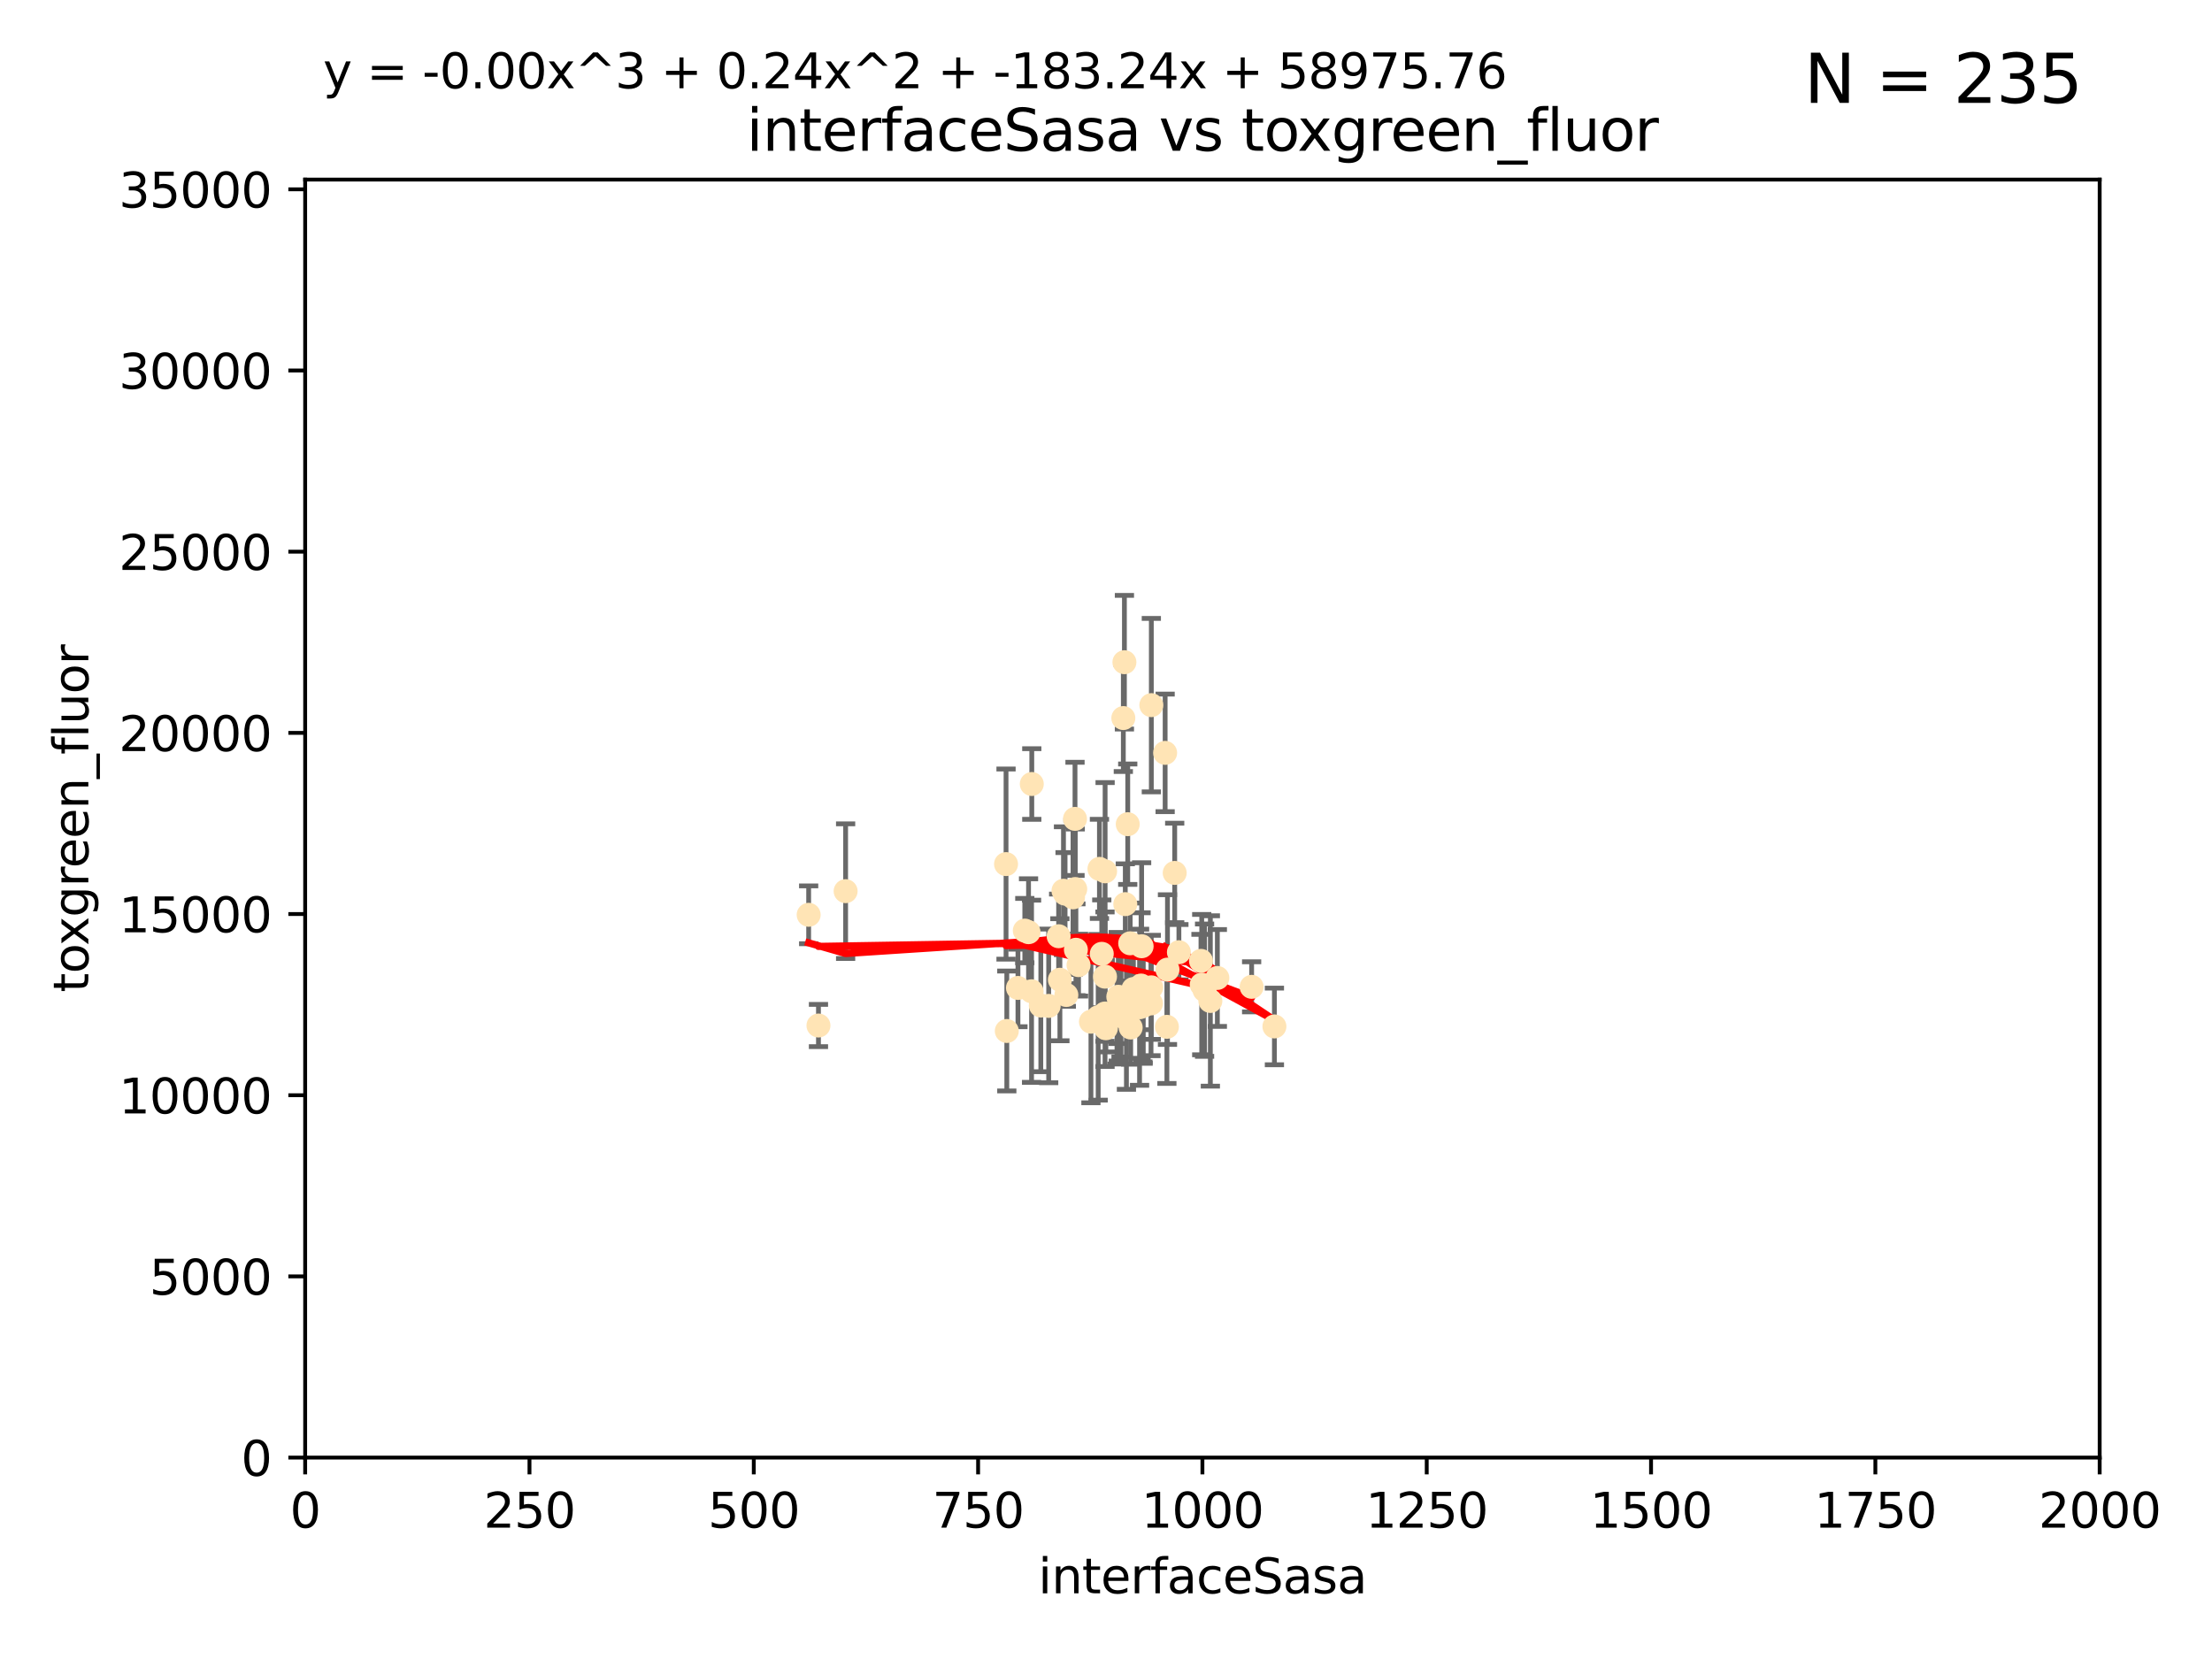 <?xml version="1.0" encoding="utf-8" standalone="no"?>
<!DOCTYPE svg PUBLIC "-//W3C//DTD SVG 1.1//EN"
  "http://www.w3.org/Graphics/SVG/1.1/DTD/svg11.dtd">
<svg xmlns:xlink="http://www.w3.org/1999/xlink" width="460.8pt" height="345.6pt" viewBox="0 0 460.8 345.6" xmlns="http://www.w3.org/2000/svg" version="1.1">
 <defs>
  <style type="text/css">*{stroke-linejoin: round; stroke-linecap: butt}</style>
 </defs>
 <g id="figure_1">
  <g id="patch_1">
   <path d="M 0 345.6 
L 460.8 345.6 
L 460.8 0 
L 0 0 
z
" style="fill: #ffffff"/>
  </g>
  <g id="axes_1">
   <g id="patch_2">
    <path d="M 63.571 303.64 
L 437.4 303.64 
L 437.4 37.411 
L 63.571 37.411 
z
" style="fill: #ffffff"/>
   </g>
   <g id="PathCollection_1">
    <defs>
     <path id="maea42625b1" d="M 0 1.118 
C 0.297 1.118 0.581 1 0.791 0.791 
C 1 0.581 1.118 0.297 1.118 0 
C 1.118 -0.297 1 -0.581 0.791 -0.791 
C 0.581 -1 0.297 -1.118 0 -1.118 
C -0.297 -1.118 -0.581 -1 -0.791 -0.791 
C -1 -0.581 -1.118 -0.297 -1.118 0 
C -1.118 0.297 -1 0.581 -0.791 0.791 
C -0.581 1 -0.297 1.118 0 1.118 
z
" style="stroke: #ffe4b5"/>
    </defs>
    <g clip-path="url(#p5f9687705d)">
     <use xlink:href="#maea42625b1" x="242.719" y="156.837" style="fill: #ffe4b5; stroke: #ffe4b5"/>
     <use xlink:href="#maea42625b1" x="265.484" y="213.825" style="fill: #ffe4b5; stroke: #ffe4b5"/>
     <use xlink:href="#maea42625b1" x="234.418" y="188.351" style="fill: #ffe4b5; stroke: #ffe4b5"/>
     <use xlink:href="#maea42625b1" x="234.929" y="171.695" style="fill: #ffe4b5; stroke: #ffe4b5"/>
     <use xlink:href="#maea42625b1" x="230.202" y="211.132" style="fill: #ffe4b5; stroke: #ffe4b5"/>
     <use xlink:href="#maea42625b1" x="244.712" y="181.843" style="fill: #ffe4b5; stroke: #ffe4b5"/>
     <use xlink:href="#maea42625b1" x="221.544" y="185.556" style="fill: #ffe4b5; stroke: #ffe4b5"/>
     <use xlink:href="#maea42625b1" x="250.342" y="205.115" style="fill: #ffe4b5; stroke: #ffe4b5"/>
     <use xlink:href="#maea42625b1" x="243.084" y="213.906" style="fill: #ffe4b5; stroke: #ffe4b5"/>
     <use xlink:href="#maea42625b1" x="229.035" y="181.005" style="fill: #ffe4b5; stroke: #ffe4b5"/>
     <use xlink:href="#maea42625b1" x="234.011" y="149.583" style="fill: #ffe4b5; stroke: #ffe4b5"/>
     <use xlink:href="#maea42625b1" x="214.94" y="163.323" style="fill: #ffe4b5; stroke: #ffe4b5"/>
     <use xlink:href="#maea42625b1" x="236.108" y="206.037" style="fill: #ffe4b5; stroke: #ffe4b5"/>
     <use xlink:href="#maea42625b1" x="250.185" y="200.169" style="fill: #ffe4b5; stroke: #ffe4b5"/>
     <use xlink:href="#maea42625b1" x="214.263" y="194.192" style="fill: #ffe4b5; stroke: #ffe4b5"/>
     <use xlink:href="#maea42625b1" x="232.897" y="210.877" style="fill: #ffe4b5; stroke: #ffe4b5"/>
     <use xlink:href="#maea42625b1" x="214.893" y="206.499" style="fill: #ffe4b5; stroke: #ffe4b5"/>
     <use xlink:href="#maea42625b1" x="243.207" y="201.987" style="fill: #ffe4b5; stroke: #ffe4b5"/>
     <use xlink:href="#maea42625b1" x="223.529" y="186.933" style="fill: #ffe4b5; stroke: #ffe4b5"/>
     <use xlink:href="#maea42625b1" x="221.873" y="186.164" style="fill: #ffe4b5; stroke: #ffe4b5"/>
     <use xlink:href="#maea42625b1" x="239.843" y="146.893" style="fill: #ffe4b5; stroke: #ffe4b5"/>
     <use xlink:href="#maea42625b1" x="235.439" y="196.509" style="fill: #ffe4b5; stroke: #ffe4b5"/>
     <use xlink:href="#maea42625b1" x="233.529" y="207.828" style="fill: #ffe4b5; stroke: #ffe4b5"/>
     <use xlink:href="#maea42625b1" x="213.484" y="193.861" style="fill: #ffe4b5; stroke: #ffe4b5"/>
     <use xlink:href="#maea42625b1" x="222.138" y="207.271" style="fill: #ffe4b5; stroke: #ffe4b5"/>
     <use xlink:href="#maea42625b1" x="230.194" y="203.455" style="fill: #ffe4b5; stroke: #ffe4b5"/>
     <use xlink:href="#maea42625b1" x="223.991" y="185.203" style="fill: #ffe4b5; stroke: #ffe4b5"/>
     <use xlink:href="#maea42625b1" x="235.544" y="214.052" style="fill: #ffe4b5; stroke: #ffe4b5"/>
     <use xlink:href="#maea42625b1" x="245.587" y="198.363" style="fill: #ffe4b5; stroke: #ffe4b5"/>
     <use xlink:href="#maea42625b1" x="220.796" y="204.098" style="fill: #ffe4b5; stroke: #ffe4b5"/>
     <use xlink:href="#maea42625b1" x="232.688" y="211.585" style="fill: #ffe4b5; stroke: #ffe4b5"/>
     <use xlink:href="#maea42625b1" x="239.777" y="209.035" style="fill: #ffe4b5; stroke: #ffe4b5"/>
     <use xlink:href="#maea42625b1" x="218.46" y="209.546" style="fill: #ffe4b5; stroke: #ffe4b5"/>
     <use xlink:href="#maea42625b1" x="216.82" y="209.471" style="fill: #ffe4b5; stroke: #ffe4b5"/>
     <use xlink:href="#maea42625b1" x="237.822" y="197.121" style="fill: #ffe4b5; stroke: #ffe4b5"/>
     <use xlink:href="#maea42625b1" x="234.237" y="137.95" style="fill: #ffe4b5; stroke: #ffe4b5"/>
     <use xlink:href="#maea42625b1" x="220.534" y="195.035" style="fill: #ffe4b5; stroke: #ffe4b5"/>
     <use xlink:href="#maea42625b1" x="230.374" y="214.202" style="fill: #ffe4b5; stroke: #ffe4b5"/>
     <use xlink:href="#maea42625b1" x="230.215" y="181.513" style="fill: #ffe4b5; stroke: #ffe4b5"/>
     <use xlink:href="#maea42625b1" x="234.656" y="212.224" style="fill: #ffe4b5; stroke: #ffe4b5"/>
     <use xlink:href="#maea42625b1" x="250.934" y="206.268" style="fill: #ffe4b5; stroke: #ffe4b5"/>
     <use xlink:href="#maea42625b1" x="212.058" y="205.805" style="fill: #ffe4b5; stroke: #ffe4b5"/>
     <use xlink:href="#maea42625b1" x="260.738" y="205.576" style="fill: #ffe4b5; stroke: #ffe4b5"/>
     <use xlink:href="#maea42625b1" x="227.263" y="212.837" style="fill: #ffe4b5; stroke: #ffe4b5"/>
     <use xlink:href="#maea42625b1" x="209.736" y="214.773" style="fill: #ffe4b5; stroke: #ffe4b5"/>
     <use xlink:href="#maea42625b1" x="239.828" y="205.681" style="fill: #ffe4b5; stroke: #ffe4b5"/>
     <use xlink:href="#maea42625b1" x="209.576" y="180.006" style="fill: #ffe4b5; stroke: #ffe4b5"/>
     <use xlink:href="#maea42625b1" x="224.129" y="197.851" style="fill: #ffe4b5; stroke: #ffe4b5"/>
     <use xlink:href="#maea42625b1" x="238.14" y="209.384" style="fill: #ffe4b5; stroke: #ffe4b5"/>
     <use xlink:href="#maea42625b1" x="223.944" y="170.586" style="fill: #ffe4b5; stroke: #ffe4b5"/>
     <use xlink:href="#maea42625b1" x="232.962" y="207.643" style="fill: #ffe4b5; stroke: #ffe4b5"/>
     <use xlink:href="#maea42625b1" x="252.14" y="208.521" style="fill: #ffe4b5; stroke: #ffe4b5"/>
     <use xlink:href="#maea42625b1" x="253.598" y="203.725" style="fill: #ffe4b5; stroke: #ffe4b5"/>
     <use xlink:href="#maea42625b1" x="237.704" y="205.306" style="fill: #ffe4b5; stroke: #ffe4b5"/>
     <use xlink:href="#maea42625b1" x="170.501" y="213.635" style="fill: #ffe4b5; stroke: #ffe4b5"/>
     <use xlink:href="#maea42625b1" x="238.091" y="209.579" style="fill: #ffe4b5; stroke: #ffe4b5"/>
     <use xlink:href="#maea42625b1" x="229.519" y="198.699" style="fill: #ffe4b5; stroke: #ffe4b5"/>
     <use xlink:href="#maea42625b1" x="237.392" y="209.828" style="fill: #ffe4b5; stroke: #ffe4b5"/>
     <use xlink:href="#maea42625b1" x="224.678" y="201.054" style="fill: #ffe4b5; stroke: #ffe4b5"/>
     <use xlink:href="#maea42625b1" x="228.772" y="211.918" style="fill: #ffe4b5; stroke: #ffe4b5"/>
     <use xlink:href="#maea42625b1" x="176.159" y="185.646" style="fill: #ffe4b5; stroke: #ffe4b5"/>
     <use xlink:href="#maea42625b1" x="168.458" y="190.57" style="fill: #ffe4b5; stroke: #ffe4b5"/>
    </g>
   </g>
   <g id="matplotlib.axis_1">
    <g id="xtick_1">
     <g id="line2d_1">
      <defs>
       <path id="m239291a37d" d="M 0 0 
L 0 3.5 
" style="stroke: #000000; stroke-width: 0.8"/>
      </defs>
      <g>
       <use xlink:href="#m239291a37d" x="63.571" y="303.64" style="stroke: #000000; stroke-width: 0.8"/>
      </g>
     </g>
     <g id="text_1">
      <!-- 0 -->
      <g transform="translate(60.39 318.238)scale(0.1 -0.1)">
       <defs>
        <path id="DejaVuSans-30" d="M 2034 4250 
Q 1547 4250 1301 3770 
Q 1056 3291 1056 2328 
Q 1056 1369 1301 889 
Q 1547 409 2034 409 
Q 2525 409 2770 889 
Q 3016 1369 3016 2328 
Q 3016 3291 2770 3770 
Q 2525 4250 2034 4250 
z
M 2034 4750 
Q 2819 4750 3233 4129 
Q 3647 3509 3647 2328 
Q 3647 1150 3233 529 
Q 2819 -91 2034 -91 
Q 1250 -91 836 529 
Q 422 1150 422 2328 
Q 422 3509 836 4129 
Q 1250 4750 2034 4750 
z
" transform="scale(0.016)"/>
       </defs>
       <use xlink:href="#DejaVuSans-30"/>
      </g>
     </g>
    </g>
    <g id="xtick_2">
     <g id="line2d_2">
      <g>
       <use xlink:href="#m239291a37d" x="110.3" y="303.64" style="stroke: #000000; stroke-width: 0.8"/>
      </g>
     </g>
     <g id="text_2">
      <!-- 250 -->
      <g transform="translate(100.756 318.238)scale(0.1 -0.1)">
       <defs>
        <path id="DejaVuSans-32" d="M 1228 531 
L 3431 531 
L 3431 0 
L 469 0 
L 469 531 
Q 828 903 1448 1529 
Q 2069 2156 2228 2338 
Q 2531 2678 2651 2914 
Q 2772 3150 2772 3378 
Q 2772 3750 2511 3984 
Q 2250 4219 1831 4219 
Q 1534 4219 1204 4116 
Q 875 4013 500 3803 
L 500 4441 
Q 881 4594 1212 4672 
Q 1544 4750 1819 4750 
Q 2544 4750 2975 4387 
Q 3406 4025 3406 3419 
Q 3406 3131 3298 2873 
Q 3191 2616 2906 2266 
Q 2828 2175 2409 1742 
Q 1991 1309 1228 531 
z
" transform="scale(0.016)"/>
        <path id="DejaVuSans-35" d="M 691 4666 
L 3169 4666 
L 3169 4134 
L 1269 4134 
L 1269 2991 
Q 1406 3038 1543 3061 
Q 1681 3084 1819 3084 
Q 2600 3084 3056 2656 
Q 3513 2228 3513 1497 
Q 3513 744 3044 326 
Q 2575 -91 1722 -91 
Q 1428 -91 1123 -41 
Q 819 9 494 109 
L 494 744 
Q 775 591 1075 516 
Q 1375 441 1709 441 
Q 2250 441 2565 725 
Q 2881 1009 2881 1497 
Q 2881 1984 2565 2268 
Q 2250 2553 1709 2553 
Q 1456 2553 1204 2497 
Q 953 2441 691 2322 
L 691 4666 
z
" transform="scale(0.016)"/>
       </defs>
       <use xlink:href="#DejaVuSans-32"/>
       <use xlink:href="#DejaVuSans-35" x="63.623"/>
       <use xlink:href="#DejaVuSans-30" x="127.246"/>
      </g>
     </g>
    </g>
    <g id="xtick_3">
     <g id="line2d_3">
      <g>
       <use xlink:href="#m239291a37d" x="157.028" y="303.64" style="stroke: #000000; stroke-width: 0.8"/>
      </g>
     </g>
     <g id="text_3">
      <!-- 500 -->
      <g transform="translate(147.485 318.238)scale(0.1 -0.1)">
       <use xlink:href="#DejaVuSans-35"/>
       <use xlink:href="#DejaVuSans-30" x="63.623"/>
       <use xlink:href="#DejaVuSans-30" x="127.246"/>
      </g>
     </g>
    </g>
    <g id="xtick_4">
     <g id="line2d_4">
      <g>
       <use xlink:href="#m239291a37d" x="203.757" y="303.64" style="stroke: #000000; stroke-width: 0.8"/>
      </g>
     </g>
     <g id="text_4">
      <!-- 750 -->
      <g transform="translate(194.213 318.238)scale(0.1 -0.1)">
       <defs>
        <path id="DejaVuSans-37" d="M 525 4666 
L 3525 4666 
L 3525 4397 
L 1831 0 
L 1172 0 
L 2766 4134 
L 525 4134 
L 525 4666 
z
" transform="scale(0.016)"/>
       </defs>
       <use xlink:href="#DejaVuSans-37"/>
       <use xlink:href="#DejaVuSans-35" x="63.623"/>
       <use xlink:href="#DejaVuSans-30" x="127.246"/>
      </g>
     </g>
    </g>
    <g id="xtick_5">
     <g id="line2d_5">
      <g>
       <use xlink:href="#m239291a37d" x="250.486" y="303.64" style="stroke: #000000; stroke-width: 0.8"/>
      </g>
     </g>
     <g id="text_5">
      <!-- 1000 -->
      <g transform="translate(237.761 318.238)scale(0.1 -0.1)">
       <defs>
        <path id="DejaVuSans-31" d="M 794 531 
L 1825 531 
L 1825 4091 
L 703 3866 
L 703 4441 
L 1819 4666 
L 2450 4666 
L 2450 531 
L 3481 531 
L 3481 0 
L 794 0 
L 794 531 
z
" transform="scale(0.016)"/>
       </defs>
       <use xlink:href="#DejaVuSans-31"/>
       <use xlink:href="#DejaVuSans-30" x="63.623"/>
       <use xlink:href="#DejaVuSans-30" x="127.246"/>
       <use xlink:href="#DejaVuSans-30" x="190.869"/>
      </g>
     </g>
    </g>
    <g id="xtick_6">
     <g id="line2d_6">
      <g>
       <use xlink:href="#m239291a37d" x="297.214" y="303.64" style="stroke: #000000; stroke-width: 0.8"/>
      </g>
     </g>
     <g id="text_6">
      <!-- 1250 -->
      <g transform="translate(284.489 318.238)scale(0.1 -0.1)">
       <use xlink:href="#DejaVuSans-31"/>
       <use xlink:href="#DejaVuSans-32" x="63.623"/>
       <use xlink:href="#DejaVuSans-35" x="127.246"/>
       <use xlink:href="#DejaVuSans-30" x="190.869"/>
      </g>
     </g>
    </g>
    <g id="xtick_7">
     <g id="line2d_7">
      <g>
       <use xlink:href="#m239291a37d" x="343.943" y="303.64" style="stroke: #000000; stroke-width: 0.8"/>
      </g>
     </g>
     <g id="text_7">
      <!-- 1500 -->
      <g transform="translate(331.218 318.238)scale(0.1 -0.1)">
       <use xlink:href="#DejaVuSans-31"/>
       <use xlink:href="#DejaVuSans-35" x="63.623"/>
       <use xlink:href="#DejaVuSans-30" x="127.246"/>
       <use xlink:href="#DejaVuSans-30" x="190.869"/>
      </g>
     </g>
    </g>
    <g id="xtick_8">
     <g id="line2d_8">
      <g>
       <use xlink:href="#m239291a37d" x="390.671" y="303.64" style="stroke: #000000; stroke-width: 0.8"/>
      </g>
     </g>
     <g id="text_8">
      <!-- 1750 -->
      <g transform="translate(377.946 318.238)scale(0.1 -0.1)">
       <use xlink:href="#DejaVuSans-31"/>
       <use xlink:href="#DejaVuSans-37" x="63.623"/>
       <use xlink:href="#DejaVuSans-35" x="127.246"/>
       <use xlink:href="#DejaVuSans-30" x="190.869"/>
      </g>
     </g>
    </g>
    <g id="xtick_9">
     <g id="line2d_9">
      <g>
       <use xlink:href="#m239291a37d" x="437.4" y="303.64" style="stroke: #000000; stroke-width: 0.8"/>
      </g>
     </g>
     <g id="text_9">
      <!-- 2000 -->
      <g transform="translate(424.675 318.238)scale(0.1 -0.1)">
       <use xlink:href="#DejaVuSans-32"/>
       <use xlink:href="#DejaVuSans-30" x="63.623"/>
       <use xlink:href="#DejaVuSans-30" x="127.246"/>
       <use xlink:href="#DejaVuSans-30" x="190.869"/>
      </g>
     </g>
    </g>
    <g id="text_10">
     <!-- interfaceSasa -->
     <g transform="translate(216.279 331.917)scale(0.1 -0.1)">
      <defs>
       <path id="DejaVuSans-69" d="M 603 3500 
L 1178 3500 
L 1178 0 
L 603 0 
L 603 3500 
z
M 603 4863 
L 1178 4863 
L 1178 4134 
L 603 4134 
L 603 4863 
z
" transform="scale(0.016)"/>
       <path id="DejaVuSans-6e" d="M 3513 2113 
L 3513 0 
L 2938 0 
L 2938 2094 
Q 2938 2591 2744 2837 
Q 2550 3084 2163 3084 
Q 1697 3084 1428 2787 
Q 1159 2491 1159 1978 
L 1159 0 
L 581 0 
L 581 3500 
L 1159 3500 
L 1159 2956 
Q 1366 3272 1645 3428 
Q 1925 3584 2291 3584 
Q 2894 3584 3203 3211 
Q 3513 2838 3513 2113 
z
" transform="scale(0.016)"/>
       <path id="DejaVuSans-74" d="M 1172 4494 
L 1172 3500 
L 2356 3500 
L 2356 3053 
L 1172 3053 
L 1172 1153 
Q 1172 725 1289 603 
Q 1406 481 1766 481 
L 2356 481 
L 2356 0 
L 1766 0 
Q 1100 0 847 248 
Q 594 497 594 1153 
L 594 3053 
L 172 3053 
L 172 3500 
L 594 3500 
L 594 4494 
L 1172 4494 
z
" transform="scale(0.016)"/>
       <path id="DejaVuSans-65" d="M 3597 1894 
L 3597 1613 
L 953 1613 
Q 991 1019 1311 708 
Q 1631 397 2203 397 
Q 2534 397 2845 478 
Q 3156 559 3463 722 
L 3463 178 
Q 3153 47 2828 -22 
Q 2503 -91 2169 -91 
Q 1331 -91 842 396 
Q 353 884 353 1716 
Q 353 2575 817 3079 
Q 1281 3584 2069 3584 
Q 2775 3584 3186 3129 
Q 3597 2675 3597 1894 
z
M 3022 2063 
Q 3016 2534 2758 2815 
Q 2500 3097 2075 3097 
Q 1594 3097 1305 2825 
Q 1016 2553 972 2059 
L 3022 2063 
z
" transform="scale(0.016)"/>
       <path id="DejaVuSans-72" d="M 2631 2963 
Q 2534 3019 2420 3045 
Q 2306 3072 2169 3072 
Q 1681 3072 1420 2755 
Q 1159 2438 1159 1844 
L 1159 0 
L 581 0 
L 581 3500 
L 1159 3500 
L 1159 2956 
Q 1341 3275 1631 3429 
Q 1922 3584 2338 3584 
Q 2397 3584 2469 3576 
Q 2541 3569 2628 3553 
L 2631 2963 
z
" transform="scale(0.016)"/>
       <path id="DejaVuSans-66" d="M 2375 4863 
L 2375 4384 
L 1825 4384 
Q 1516 4384 1395 4259 
Q 1275 4134 1275 3809 
L 1275 3500 
L 2222 3500 
L 2222 3053 
L 1275 3053 
L 1275 0 
L 697 0 
L 697 3053 
L 147 3053 
L 147 3500 
L 697 3500 
L 697 3744 
Q 697 4328 969 4595 
Q 1241 4863 1831 4863 
L 2375 4863 
z
" transform="scale(0.016)"/>
       <path id="DejaVuSans-61" d="M 2194 1759 
Q 1497 1759 1228 1600 
Q 959 1441 959 1056 
Q 959 750 1161 570 
Q 1363 391 1709 391 
Q 2188 391 2477 730 
Q 2766 1069 2766 1631 
L 2766 1759 
L 2194 1759 
z
M 3341 1997 
L 3341 0 
L 2766 0 
L 2766 531 
Q 2569 213 2275 61 
Q 1981 -91 1556 -91 
Q 1019 -91 701 211 
Q 384 513 384 1019 
Q 384 1609 779 1909 
Q 1175 2209 1959 2209 
L 2766 2209 
L 2766 2266 
Q 2766 2663 2505 2880 
Q 2244 3097 1772 3097 
Q 1472 3097 1187 3025 
Q 903 2953 641 2809 
L 641 3341 
Q 956 3463 1253 3523 
Q 1550 3584 1831 3584 
Q 2591 3584 2966 3190 
Q 3341 2797 3341 1997 
z
" transform="scale(0.016)"/>
       <path id="DejaVuSans-63" d="M 3122 3366 
L 3122 2828 
Q 2878 2963 2633 3030 
Q 2388 3097 2138 3097 
Q 1578 3097 1268 2742 
Q 959 2388 959 1747 
Q 959 1106 1268 751 
Q 1578 397 2138 397 
Q 2388 397 2633 464 
Q 2878 531 3122 666 
L 3122 134 
Q 2881 22 2623 -34 
Q 2366 -91 2075 -91 
Q 1284 -91 818 406 
Q 353 903 353 1747 
Q 353 2603 823 3093 
Q 1294 3584 2113 3584 
Q 2378 3584 2631 3529 
Q 2884 3475 3122 3366 
z
" transform="scale(0.016)"/>
       <path id="DejaVuSans-53" d="M 3425 4513 
L 3425 3897 
Q 3066 4069 2747 4153 
Q 2428 4238 2131 4238 
Q 1616 4238 1336 4038 
Q 1056 3838 1056 3469 
Q 1056 3159 1242 3001 
Q 1428 2844 1947 2747 
L 2328 2669 
Q 3034 2534 3370 2195 
Q 3706 1856 3706 1288 
Q 3706 609 3251 259 
Q 2797 -91 1919 -91 
Q 1588 -91 1214 -16 
Q 841 59 441 206 
L 441 856 
Q 825 641 1194 531 
Q 1563 422 1919 422 
Q 2459 422 2753 634 
Q 3047 847 3047 1241 
Q 3047 1584 2836 1778 
Q 2625 1972 2144 2069 
L 1759 2144 
Q 1053 2284 737 2584 
Q 422 2884 422 3419 
Q 422 4038 858 4394 
Q 1294 4750 2059 4750 
Q 2388 4750 2728 4690 
Q 3069 4631 3425 4513 
z
" transform="scale(0.016)"/>
       <path id="DejaVuSans-73" d="M 2834 3397 
L 2834 2853 
Q 2591 2978 2328 3040 
Q 2066 3103 1784 3103 
Q 1356 3103 1142 2972 
Q 928 2841 928 2578 
Q 928 2378 1081 2264 
Q 1234 2150 1697 2047 
L 1894 2003 
Q 2506 1872 2764 1633 
Q 3022 1394 3022 966 
Q 3022 478 2636 193 
Q 2250 -91 1575 -91 
Q 1294 -91 989 -36 
Q 684 19 347 128 
L 347 722 
Q 666 556 975 473 
Q 1284 391 1588 391 
Q 1994 391 2212 530 
Q 2431 669 2431 922 
Q 2431 1156 2273 1281 
Q 2116 1406 1581 1522 
L 1381 1569 
Q 847 1681 609 1914 
Q 372 2147 372 2553 
Q 372 3047 722 3315 
Q 1072 3584 1716 3584 
Q 2034 3584 2315 3537 
Q 2597 3491 2834 3397 
z
" transform="scale(0.016)"/>
      </defs>
      <use xlink:href="#DejaVuSans-69"/>
      <use xlink:href="#DejaVuSans-6e" x="27.783"/>
      <use xlink:href="#DejaVuSans-74" x="91.162"/>
      <use xlink:href="#DejaVuSans-65" x="130.371"/>
      <use xlink:href="#DejaVuSans-72" x="191.895"/>
      <use xlink:href="#DejaVuSans-66" x="233.008"/>
      <use xlink:href="#DejaVuSans-61" x="268.213"/>
      <use xlink:href="#DejaVuSans-63" x="329.492"/>
      <use xlink:href="#DejaVuSans-65" x="384.473"/>
      <use xlink:href="#DejaVuSans-53" x="445.996"/>
      <use xlink:href="#DejaVuSans-61" x="509.473"/>
      <use xlink:href="#DejaVuSans-73" x="570.752"/>
      <use xlink:href="#DejaVuSans-61" x="622.852"/>
     </g>
    </g>
   </g>
   <g id="matplotlib.axis_2">
    <g id="ytick_1">
     <g id="line2d_10">
      <defs>
       <path id="m5ee2d68602" d="M 0 0 
L -3.5 0 
" style="stroke: #000000; stroke-width: 0.8"/>
      </defs>
      <g>
       <use xlink:href="#m5ee2d68602" x="63.571" y="303.64" style="stroke: #000000; stroke-width: 0.8"/>
      </g>
     </g>
     <g id="text_11">
      <!-- 0 -->
      <g transform="translate(50.209 307.439)scale(0.1 -0.1)">
       <use xlink:href="#DejaVuSans-30"/>
      </g>
     </g>
    </g>
    <g id="ytick_2">
     <g id="line2d_11">
      <g>
       <use xlink:href="#m5ee2d68602" x="63.571" y="265.897" style="stroke: #000000; stroke-width: 0.8"/>
      </g>
     </g>
     <g id="text_12">
      <!-- 5000 -->
      <g transform="translate(31.121 269.696)scale(0.1 -0.1)">
       <use xlink:href="#DejaVuSans-35"/>
       <use xlink:href="#DejaVuSans-30" x="63.623"/>
       <use xlink:href="#DejaVuSans-30" x="127.246"/>
       <use xlink:href="#DejaVuSans-30" x="190.869"/>
      </g>
     </g>
    </g>
    <g id="ytick_3">
     <g id="line2d_12">
      <g>
       <use xlink:href="#m5ee2d68602" x="63.571" y="228.154" style="stroke: #000000; stroke-width: 0.8"/>
      </g>
     </g>
     <g id="text_13">
      <!-- 10000 -->
      <g transform="translate(24.759 231.953)scale(0.1 -0.1)">
       <use xlink:href="#DejaVuSans-31"/>
       <use xlink:href="#DejaVuSans-30" x="63.623"/>
       <use xlink:href="#DejaVuSans-30" x="127.246"/>
       <use xlink:href="#DejaVuSans-30" x="190.869"/>
       <use xlink:href="#DejaVuSans-30" x="254.492"/>
      </g>
     </g>
    </g>
    <g id="ytick_4">
     <g id="line2d_13">
      <g>
       <use xlink:href="#m5ee2d68602" x="63.571" y="190.411" style="stroke: #000000; stroke-width: 0.8"/>
      </g>
     </g>
     <g id="text_14">
      <!-- 15000 -->
      <g transform="translate(24.759 194.21)scale(0.1 -0.1)">
       <use xlink:href="#DejaVuSans-31"/>
       <use xlink:href="#DejaVuSans-35" x="63.623"/>
       <use xlink:href="#DejaVuSans-30" x="127.246"/>
       <use xlink:href="#DejaVuSans-30" x="190.869"/>
       <use xlink:href="#DejaVuSans-30" x="254.492"/>
      </g>
     </g>
    </g>
    <g id="ytick_5">
     <g id="line2d_14">
      <g>
       <use xlink:href="#m5ee2d68602" x="63.571" y="152.668" style="stroke: #000000; stroke-width: 0.8"/>
      </g>
     </g>
     <g id="text_15">
      <!-- 20000 -->
      <g transform="translate(24.759 156.467)scale(0.1 -0.1)">
       <use xlink:href="#DejaVuSans-32"/>
       <use xlink:href="#DejaVuSans-30" x="63.623"/>
       <use xlink:href="#DejaVuSans-30" x="127.246"/>
       <use xlink:href="#DejaVuSans-30" x="190.869"/>
       <use xlink:href="#DejaVuSans-30" x="254.492"/>
      </g>
     </g>
    </g>
    <g id="ytick_6">
     <g id="line2d_15">
      <g>
       <use xlink:href="#m5ee2d68602" x="63.571" y="114.925" style="stroke: #000000; stroke-width: 0.8"/>
      </g>
     </g>
     <g id="text_16">
      <!-- 25000 -->
      <g transform="translate(24.759 118.724)scale(0.1 -0.1)">
       <use xlink:href="#DejaVuSans-32"/>
       <use xlink:href="#DejaVuSans-35" x="63.623"/>
       <use xlink:href="#DejaVuSans-30" x="127.246"/>
       <use xlink:href="#DejaVuSans-30" x="190.869"/>
       <use xlink:href="#DejaVuSans-30" x="254.492"/>
      </g>
     </g>
    </g>
    <g id="ytick_7">
     <g id="line2d_16">
      <g>
       <use xlink:href="#m5ee2d68602" x="63.571" y="77.181" style="stroke: #000000; stroke-width: 0.8"/>
      </g>
     </g>
     <g id="text_17">
      <!-- 30000 -->
      <g transform="translate(24.759 80.981)scale(0.1 -0.1)">
       <defs>
        <path id="DejaVuSans-33" d="M 2597 2516 
Q 3050 2419 3304 2112 
Q 3559 1806 3559 1356 
Q 3559 666 3084 287 
Q 2609 -91 1734 -91 
Q 1441 -91 1130 -33 
Q 819 25 488 141 
L 488 750 
Q 750 597 1062 519 
Q 1375 441 1716 441 
Q 2309 441 2620 675 
Q 2931 909 2931 1356 
Q 2931 1769 2642 2001 
Q 2353 2234 1838 2234 
L 1294 2234 
L 1294 2753 
L 1863 2753 
Q 2328 2753 2575 2939 
Q 2822 3125 2822 3475 
Q 2822 3834 2567 4026 
Q 2313 4219 1838 4219 
Q 1578 4219 1281 4162 
Q 984 4106 628 3988 
L 628 4550 
Q 988 4650 1302 4700 
Q 1616 4750 1894 4750 
Q 2613 4750 3031 4423 
Q 3450 4097 3450 3541 
Q 3450 3153 3228 2886 
Q 3006 2619 2597 2516 
z
" transform="scale(0.016)"/>
       </defs>
       <use xlink:href="#DejaVuSans-33"/>
       <use xlink:href="#DejaVuSans-30" x="63.623"/>
       <use xlink:href="#DejaVuSans-30" x="127.246"/>
       <use xlink:href="#DejaVuSans-30" x="190.869"/>
       <use xlink:href="#DejaVuSans-30" x="254.492"/>
      </g>
     </g>
    </g>
    <g id="ytick_8">
     <g id="line2d_17">
      <g>
       <use xlink:href="#m5ee2d68602" x="63.571" y="39.438" style="stroke: #000000; stroke-width: 0.8"/>
      </g>
     </g>
     <g id="text_18">
      <!-- 35000 -->
      <g transform="translate(24.759 43.238)scale(0.1 -0.1)">
       <use xlink:href="#DejaVuSans-33"/>
       <use xlink:href="#DejaVuSans-35" x="63.623"/>
       <use xlink:href="#DejaVuSans-30" x="127.246"/>
       <use xlink:href="#DejaVuSans-30" x="190.869"/>
       <use xlink:href="#DejaVuSans-30" x="254.492"/>
      </g>
     </g>
    </g>
    <g id="text_19">
     <!-- toxgreen_fluor -->
     <g transform="translate(18.401 206.72)rotate(-90)scale(0.1 -0.1)">
      <defs>
       <path id="DejaVuSans-6f" d="M 1959 3097 
Q 1497 3097 1228 2736 
Q 959 2375 959 1747 
Q 959 1119 1226 758 
Q 1494 397 1959 397 
Q 2419 397 2687 759 
Q 2956 1122 2956 1747 
Q 2956 2369 2687 2733 
Q 2419 3097 1959 3097 
z
M 1959 3584 
Q 2709 3584 3137 3096 
Q 3566 2609 3566 1747 
Q 3566 888 3137 398 
Q 2709 -91 1959 -91 
Q 1206 -91 779 398 
Q 353 888 353 1747 
Q 353 2609 779 3096 
Q 1206 3584 1959 3584 
z
" transform="scale(0.016)"/>
       <path id="DejaVuSans-78" d="M 3513 3500 
L 2247 1797 
L 3578 0 
L 2900 0 
L 1881 1375 
L 863 0 
L 184 0 
L 1544 1831 
L 300 3500 
L 978 3500 
L 1906 2253 
L 2834 3500 
L 3513 3500 
z
" transform="scale(0.016)"/>
       <path id="DejaVuSans-67" d="M 2906 1791 
Q 2906 2416 2648 2759 
Q 2391 3103 1925 3103 
Q 1463 3103 1205 2759 
Q 947 2416 947 1791 
Q 947 1169 1205 825 
Q 1463 481 1925 481 
Q 2391 481 2648 825 
Q 2906 1169 2906 1791 
z
M 3481 434 
Q 3481 -459 3084 -895 
Q 2688 -1331 1869 -1331 
Q 1566 -1331 1297 -1286 
Q 1028 -1241 775 -1147 
L 775 -588 
Q 1028 -725 1275 -790 
Q 1522 -856 1778 -856 
Q 2344 -856 2625 -561 
Q 2906 -266 2906 331 
L 2906 616 
Q 2728 306 2450 153 
Q 2172 0 1784 0 
Q 1141 0 747 490 
Q 353 981 353 1791 
Q 353 2603 747 3093 
Q 1141 3584 1784 3584 
Q 2172 3584 2450 3431 
Q 2728 3278 2906 2969 
L 2906 3500 
L 3481 3500 
L 3481 434 
z
" transform="scale(0.016)"/>
       <path id="DejaVuSans-5f" d="M 3263 -1063 
L 3263 -1509 
L -63 -1509 
L -63 -1063 
L 3263 -1063 
z
" transform="scale(0.016)"/>
       <path id="DejaVuSans-6c" d="M 603 4863 
L 1178 4863 
L 1178 0 
L 603 0 
L 603 4863 
z
" transform="scale(0.016)"/>
       <path id="DejaVuSans-75" d="M 544 1381 
L 544 3500 
L 1119 3500 
L 1119 1403 
Q 1119 906 1312 657 
Q 1506 409 1894 409 
Q 2359 409 2629 706 
Q 2900 1003 2900 1516 
L 2900 3500 
L 3475 3500 
L 3475 0 
L 2900 0 
L 2900 538 
Q 2691 219 2414 64 
Q 2138 -91 1772 -91 
Q 1169 -91 856 284 
Q 544 659 544 1381 
z
M 1991 3584 
L 1991 3584 
z
" transform="scale(0.016)"/>
      </defs>
      <use xlink:href="#DejaVuSans-74"/>
      <use xlink:href="#DejaVuSans-6f" x="39.209"/>
      <use xlink:href="#DejaVuSans-78" x="97.266"/>
      <use xlink:href="#DejaVuSans-67" x="156.445"/>
      <use xlink:href="#DejaVuSans-72" x="219.922"/>
      <use xlink:href="#DejaVuSans-65" x="258.785"/>
      <use xlink:href="#DejaVuSans-65" x="320.309"/>
      <use xlink:href="#DejaVuSans-6e" x="381.832"/>
      <use xlink:href="#DejaVuSans-5f" x="445.211"/>
      <use xlink:href="#DejaVuSans-66" x="495.211"/>
      <use xlink:href="#DejaVuSans-6c" x="530.416"/>
      <use xlink:href="#DejaVuSans-75" x="558.199"/>
      <use xlink:href="#DejaVuSans-6f" x="621.578"/>
      <use xlink:href="#DejaVuSans-72" x="682.76"/>
     </g>
    </g>
   </g>
   <g id="LineCollection_1">
    <path d="M 242.719 169.082 
L 242.719 144.592 
" clip-path="url(#p5f9687705d)" style="fill: none; stroke: #696969"/>
    <path d="M 265.484 221.812 
L 265.484 205.839 
" clip-path="url(#p5f9687705d)" style="fill: none; stroke: #696969"/>
    <path d="M 234.418 196.752 
L 234.418 179.949 
" clip-path="url(#p5f9687705d)" style="fill: none; stroke: #696969"/>
    <path d="M 234.929 184.238 
L 234.929 159.153 
" clip-path="url(#p5f9687705d)" style="fill: none; stroke: #696969"/>
    <path d="M 230.202 222.176 
L 230.202 200.087 
" clip-path="url(#p5f9687705d)" style="fill: none; stroke: #696969"/>
    <path d="M 244.712 192.201 
L 244.712 171.484 
" clip-path="url(#p5f9687705d)" style="fill: none; stroke: #696969"/>
    <path d="M 221.544 198.875 
L 221.544 172.236 
" clip-path="url(#p5f9687705d)" style="fill: none; stroke: #696969"/>
    <path d="M 250.342 219.733 
L 250.342 190.498 
" clip-path="url(#p5f9687705d)" style="fill: none; stroke: #696969"/>
    <path d="M 243.084 225.703 
L 243.084 202.109 
" clip-path="url(#p5f9687705d)" style="fill: none; stroke: #696969"/>
    <path d="M 229.035 191.334 
L 229.035 170.675 
" clip-path="url(#p5f9687705d)" style="fill: none; stroke: #696969"/>
    <path d="M 234.011 160.717 
L 234.011 138.449 
" clip-path="url(#p5f9687705d)" style="fill: none; stroke: #696969"/>
    <path d="M 214.94 170.679 
L 214.94 155.967 
" clip-path="url(#p5f9687705d)" style="fill: none; stroke: #696969"/>
    <path d="M 236.108 214.023 
L 236.108 198.051 
" clip-path="url(#p5f9687705d)" style="fill: none; stroke: #696969"/>
    <path d="M 250.185 205.695 
L 250.185 194.642 
" clip-path="url(#p5f9687705d)" style="fill: none; stroke: #696969"/>
    <path d="M 214.263 205.318 
L 214.263 183.065 
" clip-path="url(#p5f9687705d)" style="fill: none; stroke: #696969"/>
    <path d="M 232.897 217.396 
L 232.897 204.359 
" clip-path="url(#p5f9687705d)" style="fill: none; stroke: #696969"/>
    <path d="M 214.893 225.473 
L 214.893 187.525 
" clip-path="url(#p5f9687705d)" style="fill: none; stroke: #696969"/>
    <path d="M 243.207 217.58 
L 243.207 186.394 
" clip-path="url(#p5f9687705d)" style="fill: none; stroke: #696969"/>
    <path d="M 223.529 202.987 
L 223.529 170.879 
" clip-path="url(#p5f9687705d)" style="fill: none; stroke: #696969"/>
    <path d="M 221.873 194.716 
L 221.873 177.611 
" clip-path="url(#p5f9687705d)" style="fill: none; stroke: #696969"/>
    <path d="M 239.843 164.958 
L 239.843 128.828 
" clip-path="url(#p5f9687705d)" style="fill: none; stroke: #696969"/>
    <path d="M 235.439 204.892 
L 235.439 188.125 
" clip-path="url(#p5f9687705d)" style="fill: none; stroke: #696969"/>
    <path d="M 233.529 220.196 
L 233.529 195.46 
" clip-path="url(#p5f9687705d)" style="fill: none; stroke: #696969"/>
    <path d="M 213.484 200.564 
L 213.484 187.157 
" clip-path="url(#p5f9687705d)" style="fill: none; stroke: #696969"/>
    <path d="M 222.138 209.631 
L 222.138 204.91 
" clip-path="url(#p5f9687705d)" style="fill: none; stroke: #696969"/>
    <path d="M 230.194 216.927 
L 230.194 189.982 
" clip-path="url(#p5f9687705d)" style="fill: none; stroke: #696969"/>
    <path d="M 223.991 197.701 
L 223.991 172.706 
" clip-path="url(#p5f9687705d)" style="fill: none; stroke: #696969"/>
    <path d="M 235.544 221.697 
L 235.544 206.408 
" clip-path="url(#p5f9687705d)" style="fill: none; stroke: #696969"/>
    <path d="M 245.587 204.127 
L 245.587 192.599 
" clip-path="url(#p5f9687705d)" style="fill: none; stroke: #696969"/>
    <path d="M 220.796 216.811 
L 220.796 191.384 
" clip-path="url(#p5f9687705d)" style="fill: none; stroke: #696969"/>
    <path d="M 232.688 221.66 
L 232.688 201.509 
" clip-path="url(#p5f9687705d)" style="fill: none; stroke: #696969"/>
    <path d="M 239.777 219.918 
L 239.777 198.152 
" clip-path="url(#p5f9687705d)" style="fill: none; stroke: #696969"/>
    <path d="M 218.46 225.553 
L 218.46 193.54 
" clip-path="url(#p5f9687705d)" style="fill: none; stroke: #696969"/>
    <path d="M 216.82 223.257 
L 216.82 195.684 
" clip-path="url(#p5f9687705d)" style="fill: none; stroke: #696969"/>
    <path d="M 237.822 214.516 
L 237.822 179.726 
" clip-path="url(#p5f9687705d)" style="fill: none; stroke: #696969"/>
    <path d="M 234.237 151.873 
L 234.237 124.028 
" clip-path="url(#p5f9687705d)" style="fill: none; stroke: #696969"/>
    <path d="M 220.534 203.811 
L 220.534 186.259 
" clip-path="url(#p5f9687705d)" style="fill: none; stroke: #696969"/>
    <path d="M 230.374 219.135 
L 230.374 209.269 
" clip-path="url(#p5f9687705d)" style="fill: none; stroke: #696969"/>
    <path d="M 230.215 200.002 
L 230.215 163.024 
" clip-path="url(#p5f9687705d)" style="fill: none; stroke: #696969"/>
    <path d="M 234.656 226.922 
L 234.656 197.526 
" clip-path="url(#p5f9687705d)" style="fill: none; stroke: #696969"/>
    <path d="M 250.934 220.052 
L 250.934 192.484 
" clip-path="url(#p5f9687705d)" style="fill: none; stroke: #696969"/>
    <path d="M 212.058 213.884 
L 212.058 197.726 
" clip-path="url(#p5f9687705d)" style="fill: none; stroke: #696969"/>
    <path d="M 260.738 210.796 
L 260.738 200.356 
" clip-path="url(#p5f9687705d)" style="fill: none; stroke: #696969"/>
    <path d="M 227.263 229.727 
L 227.263 195.947 
" clip-path="url(#p5f9687705d)" style="fill: none; stroke: #696969"/>
    <path d="M 209.736 227.262 
L 209.736 202.285 
" clip-path="url(#p5f9687705d)" style="fill: none; stroke: #696969"/>
    <path d="M 239.828 216.521 
L 239.828 194.84 
" clip-path="url(#p5f9687705d)" style="fill: none; stroke: #696969"/>
    <path d="M 209.576 199.813 
L 209.576 160.2 
" clip-path="url(#p5f9687705d)" style="fill: none; stroke: #696969"/>
    <path d="M 224.129 207.408 
L 224.129 188.295 
" clip-path="url(#p5f9687705d)" style="fill: none; stroke: #696969"/>
    <path d="M 238.14 221.511 
L 238.14 197.258 
" clip-path="url(#p5f9687705d)" style="fill: none; stroke: #696969"/>
    <path d="M 223.944 182.373 
L 223.944 158.798 
" clip-path="url(#p5f9687705d)" style="fill: none; stroke: #696969"/>
    <path d="M 232.962 221.037 
L 232.962 194.249 
" clip-path="url(#p5f9687705d)" style="fill: none; stroke: #696969"/>
    <path d="M 252.14 226.268 
L 252.14 190.773 
" clip-path="url(#p5f9687705d)" style="fill: none; stroke: #696969"/>
    <path d="M 253.598 213.814 
L 253.598 193.637 
" clip-path="url(#p5f9687705d)" style="fill: none; stroke: #696969"/>
    <path d="M 237.704 220.467 
L 237.704 190.144 
" clip-path="url(#p5f9687705d)" style="fill: none; stroke: #696969"/>
    <path d="M 170.501 218.032 
L 170.501 209.238 
" clip-path="url(#p5f9687705d)" style="fill: none; stroke: #696969"/>
    <path d="M 238.091 221.201 
L 238.091 197.956 
" clip-path="url(#p5f9687705d)" style="fill: none; stroke: #696969"/>
    <path d="M 229.519 209.923 
L 229.519 187.475 
" clip-path="url(#p5f9687705d)" style="fill: none; stroke: #696969"/>
    <path d="M 237.392 226.088 
L 237.392 193.568 
" clip-path="url(#p5f9687705d)" style="fill: none; stroke: #696969"/>
    <path d="M 224.678 207.493 
L 224.678 194.615 
" clip-path="url(#p5f9687705d)" style="fill: none; stroke: #696969"/>
    <path d="M 228.772 229.175 
L 228.772 194.662 
" clip-path="url(#p5f9687705d)" style="fill: none; stroke: #696969"/>
    <path d="M 176.159 199.671 
L 176.159 171.622 
" clip-path="url(#p5f9687705d)" style="fill: none; stroke: #696969"/>
    <path d="M 168.458 196.595 
L 168.458 184.546 
" clip-path="url(#p5f9687705d)" style="fill: none; stroke: #696969"/>
   </g>
   <g id="line2d_18">
    <defs>
     <path id="mf22e9b9f58" d="M 2 0 
L -2 -0 
" style="stroke: #696969"/>
    </defs>
    <g clip-path="url(#p5f9687705d)">
     <use xlink:href="#mf22e9b9f58" x="242.719" y="169.082" style="fill: #696969; stroke: #696969"/>
     <use xlink:href="#mf22e9b9f58" x="265.484" y="221.812" style="fill: #696969; stroke: #696969"/>
     <use xlink:href="#mf22e9b9f58" x="234.418" y="196.752" style="fill: #696969; stroke: #696969"/>
     <use xlink:href="#mf22e9b9f58" x="234.929" y="184.238" style="fill: #696969; stroke: #696969"/>
     <use xlink:href="#mf22e9b9f58" x="230.202" y="222.176" style="fill: #696969; stroke: #696969"/>
     <use xlink:href="#mf22e9b9f58" x="244.712" y="192.201" style="fill: #696969; stroke: #696969"/>
     <use xlink:href="#mf22e9b9f58" x="221.544" y="198.875" style="fill: #696969; stroke: #696969"/>
     <use xlink:href="#mf22e9b9f58" x="250.342" y="219.733" style="fill: #696969; stroke: #696969"/>
     <use xlink:href="#mf22e9b9f58" x="243.084" y="225.703" style="fill: #696969; stroke: #696969"/>
     <use xlink:href="#mf22e9b9f58" x="229.035" y="191.334" style="fill: #696969; stroke: #696969"/>
     <use xlink:href="#mf22e9b9f58" x="234.011" y="160.717" style="fill: #696969; stroke: #696969"/>
     <use xlink:href="#mf22e9b9f58" x="214.94" y="170.679" style="fill: #696969; stroke: #696969"/>
     <use xlink:href="#mf22e9b9f58" x="236.108" y="214.023" style="fill: #696969; stroke: #696969"/>
     <use xlink:href="#mf22e9b9f58" x="250.185" y="205.695" style="fill: #696969; stroke: #696969"/>
     <use xlink:href="#mf22e9b9f58" x="214.263" y="205.318" style="fill: #696969; stroke: #696969"/>
     <use xlink:href="#mf22e9b9f58" x="232.897" y="217.396" style="fill: #696969; stroke: #696969"/>
     <use xlink:href="#mf22e9b9f58" x="214.893" y="225.473" style="fill: #696969; stroke: #696969"/>
     <use xlink:href="#mf22e9b9f58" x="243.207" y="217.58" style="fill: #696969; stroke: #696969"/>
     <use xlink:href="#mf22e9b9f58" x="223.529" y="202.987" style="fill: #696969; stroke: #696969"/>
     <use xlink:href="#mf22e9b9f58" x="221.873" y="194.716" style="fill: #696969; stroke: #696969"/>
     <use xlink:href="#mf22e9b9f58" x="239.843" y="164.958" style="fill: #696969; stroke: #696969"/>
     <use xlink:href="#mf22e9b9f58" x="235.439" y="204.892" style="fill: #696969; stroke: #696969"/>
     <use xlink:href="#mf22e9b9f58" x="233.529" y="220.196" style="fill: #696969; stroke: #696969"/>
     <use xlink:href="#mf22e9b9f58" x="213.484" y="200.564" style="fill: #696969; stroke: #696969"/>
     <use xlink:href="#mf22e9b9f58" x="222.138" y="209.631" style="fill: #696969; stroke: #696969"/>
     <use xlink:href="#mf22e9b9f58" x="230.194" y="216.927" style="fill: #696969; stroke: #696969"/>
     <use xlink:href="#mf22e9b9f58" x="223.991" y="197.701" style="fill: #696969; stroke: #696969"/>
     <use xlink:href="#mf22e9b9f58" x="235.544" y="221.697" style="fill: #696969; stroke: #696969"/>
     <use xlink:href="#mf22e9b9f58" x="245.587" y="204.127" style="fill: #696969; stroke: #696969"/>
     <use xlink:href="#mf22e9b9f58" x="220.796" y="216.811" style="fill: #696969; stroke: #696969"/>
     <use xlink:href="#mf22e9b9f58" x="232.688" y="221.66" style="fill: #696969; stroke: #696969"/>
     <use xlink:href="#mf22e9b9f58" x="239.777" y="219.918" style="fill: #696969; stroke: #696969"/>
     <use xlink:href="#mf22e9b9f58" x="218.46" y="225.553" style="fill: #696969; stroke: #696969"/>
     <use xlink:href="#mf22e9b9f58" x="216.82" y="223.257" style="fill: #696969; stroke: #696969"/>
     <use xlink:href="#mf22e9b9f58" x="237.822" y="214.516" style="fill: #696969; stroke: #696969"/>
     <use xlink:href="#mf22e9b9f58" x="234.237" y="151.873" style="fill: #696969; stroke: #696969"/>
     <use xlink:href="#mf22e9b9f58" x="220.534" y="203.811" style="fill: #696969; stroke: #696969"/>
     <use xlink:href="#mf22e9b9f58" x="230.374" y="219.135" style="fill: #696969; stroke: #696969"/>
     <use xlink:href="#mf22e9b9f58" x="230.215" y="200.002" style="fill: #696969; stroke: #696969"/>
     <use xlink:href="#mf22e9b9f58" x="234.656" y="226.922" style="fill: #696969; stroke: #696969"/>
     <use xlink:href="#mf22e9b9f58" x="250.934" y="220.052" style="fill: #696969; stroke: #696969"/>
     <use xlink:href="#mf22e9b9f58" x="212.058" y="213.884" style="fill: #696969; stroke: #696969"/>
     <use xlink:href="#mf22e9b9f58" x="260.738" y="210.796" style="fill: #696969; stroke: #696969"/>
     <use xlink:href="#mf22e9b9f58" x="227.263" y="229.727" style="fill: #696969; stroke: #696969"/>
     <use xlink:href="#mf22e9b9f58" x="209.736" y="227.262" style="fill: #696969; stroke: #696969"/>
     <use xlink:href="#mf22e9b9f58" x="239.828" y="216.521" style="fill: #696969; stroke: #696969"/>
     <use xlink:href="#mf22e9b9f58" x="209.576" y="199.813" style="fill: #696969; stroke: #696969"/>
     <use xlink:href="#mf22e9b9f58" x="224.129" y="207.408" style="fill: #696969; stroke: #696969"/>
     <use xlink:href="#mf22e9b9f58" x="238.14" y="221.511" style="fill: #696969; stroke: #696969"/>
     <use xlink:href="#mf22e9b9f58" x="223.944" y="182.373" style="fill: #696969; stroke: #696969"/>
     <use xlink:href="#mf22e9b9f58" x="232.962" y="221.037" style="fill: #696969; stroke: #696969"/>
     <use xlink:href="#mf22e9b9f58" x="252.14" y="226.268" style="fill: #696969; stroke: #696969"/>
     <use xlink:href="#mf22e9b9f58" x="253.598" y="213.814" style="fill: #696969; stroke: #696969"/>
     <use xlink:href="#mf22e9b9f58" x="237.704" y="220.467" style="fill: #696969; stroke: #696969"/>
     <use xlink:href="#mf22e9b9f58" x="170.501" y="218.032" style="fill: #696969; stroke: #696969"/>
     <use xlink:href="#mf22e9b9f58" x="238.091" y="221.201" style="fill: #696969; stroke: #696969"/>
     <use xlink:href="#mf22e9b9f58" x="229.519" y="209.923" style="fill: #696969; stroke: #696969"/>
     <use xlink:href="#mf22e9b9f58" x="237.392" y="226.088" style="fill: #696969; stroke: #696969"/>
     <use xlink:href="#mf22e9b9f58" x="224.678" y="207.493" style="fill: #696969; stroke: #696969"/>
     <use xlink:href="#mf22e9b9f58" x="228.772" y="229.175" style="fill: #696969; stroke: #696969"/>
     <use xlink:href="#mf22e9b9f58" x="176.159" y="199.671" style="fill: #696969; stroke: #696969"/>
     <use xlink:href="#mf22e9b9f58" x="168.458" y="196.595" style="fill: #696969; stroke: #696969"/>
    </g>
   </g>
   <g id="line2d_19">
    <g clip-path="url(#p5f9687705d)">
     <use xlink:href="#mf22e9b9f58" x="242.719" y="144.592" style="fill: #696969; stroke: #696969"/>
     <use xlink:href="#mf22e9b9f58" x="265.484" y="205.839" style="fill: #696969; stroke: #696969"/>
     <use xlink:href="#mf22e9b9f58" x="234.418" y="179.949" style="fill: #696969; stroke: #696969"/>
     <use xlink:href="#mf22e9b9f58" x="234.929" y="159.153" style="fill: #696969; stroke: #696969"/>
     <use xlink:href="#mf22e9b9f58" x="230.202" y="200.087" style="fill: #696969; stroke: #696969"/>
     <use xlink:href="#mf22e9b9f58" x="244.712" y="171.484" style="fill: #696969; stroke: #696969"/>
     <use xlink:href="#mf22e9b9f58" x="221.544" y="172.236" style="fill: #696969; stroke: #696969"/>
     <use xlink:href="#mf22e9b9f58" x="250.342" y="190.498" style="fill: #696969; stroke: #696969"/>
     <use xlink:href="#mf22e9b9f58" x="243.084" y="202.109" style="fill: #696969; stroke: #696969"/>
     <use xlink:href="#mf22e9b9f58" x="229.035" y="170.675" style="fill: #696969; stroke: #696969"/>
     <use xlink:href="#mf22e9b9f58" x="234.011" y="138.449" style="fill: #696969; stroke: #696969"/>
     <use xlink:href="#mf22e9b9f58" x="214.94" y="155.967" style="fill: #696969; stroke: #696969"/>
     <use xlink:href="#mf22e9b9f58" x="236.108" y="198.051" style="fill: #696969; stroke: #696969"/>
     <use xlink:href="#mf22e9b9f58" x="250.185" y="194.642" style="fill: #696969; stroke: #696969"/>
     <use xlink:href="#mf22e9b9f58" x="214.263" y="183.065" style="fill: #696969; stroke: #696969"/>
     <use xlink:href="#mf22e9b9f58" x="232.897" y="204.359" style="fill: #696969; stroke: #696969"/>
     <use xlink:href="#mf22e9b9f58" x="214.893" y="187.525" style="fill: #696969; stroke: #696969"/>
     <use xlink:href="#mf22e9b9f58" x="243.207" y="186.394" style="fill: #696969; stroke: #696969"/>
     <use xlink:href="#mf22e9b9f58" x="223.529" y="170.879" style="fill: #696969; stroke: #696969"/>
     <use xlink:href="#mf22e9b9f58" x="221.873" y="177.611" style="fill: #696969; stroke: #696969"/>
     <use xlink:href="#mf22e9b9f58" x="239.843" y="128.828" style="fill: #696969; stroke: #696969"/>
     <use xlink:href="#mf22e9b9f58" x="235.439" y="188.125" style="fill: #696969; stroke: #696969"/>
     <use xlink:href="#mf22e9b9f58" x="233.529" y="195.46" style="fill: #696969; stroke: #696969"/>
     <use xlink:href="#mf22e9b9f58" x="213.484" y="187.157" style="fill: #696969; stroke: #696969"/>
     <use xlink:href="#mf22e9b9f58" x="222.138" y="204.91" style="fill: #696969; stroke: #696969"/>
     <use xlink:href="#mf22e9b9f58" x="230.194" y="189.982" style="fill: #696969; stroke: #696969"/>
     <use xlink:href="#mf22e9b9f58" x="223.991" y="172.706" style="fill: #696969; stroke: #696969"/>
     <use xlink:href="#mf22e9b9f58" x="235.544" y="206.408" style="fill: #696969; stroke: #696969"/>
     <use xlink:href="#mf22e9b9f58" x="245.587" y="192.599" style="fill: #696969; stroke: #696969"/>
     <use xlink:href="#mf22e9b9f58" x="220.796" y="191.384" style="fill: #696969; stroke: #696969"/>
     <use xlink:href="#mf22e9b9f58" x="232.688" y="201.509" style="fill: #696969; stroke: #696969"/>
     <use xlink:href="#mf22e9b9f58" x="239.777" y="198.152" style="fill: #696969; stroke: #696969"/>
     <use xlink:href="#mf22e9b9f58" x="218.46" y="193.54" style="fill: #696969; stroke: #696969"/>
     <use xlink:href="#mf22e9b9f58" x="216.82" y="195.684" style="fill: #696969; stroke: #696969"/>
     <use xlink:href="#mf22e9b9f58" x="237.822" y="179.726" style="fill: #696969; stroke: #696969"/>
     <use xlink:href="#mf22e9b9f58" x="234.237" y="124.028" style="fill: #696969; stroke: #696969"/>
     <use xlink:href="#mf22e9b9f58" x="220.534" y="186.259" style="fill: #696969; stroke: #696969"/>
     <use xlink:href="#mf22e9b9f58" x="230.374" y="209.269" style="fill: #696969; stroke: #696969"/>
     <use xlink:href="#mf22e9b9f58" x="230.215" y="163.024" style="fill: #696969; stroke: #696969"/>
     <use xlink:href="#mf22e9b9f58" x="234.656" y="197.526" style="fill: #696969; stroke: #696969"/>
     <use xlink:href="#mf22e9b9f58" x="250.934" y="192.484" style="fill: #696969; stroke: #696969"/>
     <use xlink:href="#mf22e9b9f58" x="212.058" y="197.726" style="fill: #696969; stroke: #696969"/>
     <use xlink:href="#mf22e9b9f58" x="260.738" y="200.356" style="fill: #696969; stroke: #696969"/>
     <use xlink:href="#mf22e9b9f58" x="227.263" y="195.947" style="fill: #696969; stroke: #696969"/>
     <use xlink:href="#mf22e9b9f58" x="209.736" y="202.285" style="fill: #696969; stroke: #696969"/>
     <use xlink:href="#mf22e9b9f58" x="239.828" y="194.84" style="fill: #696969; stroke: #696969"/>
     <use xlink:href="#mf22e9b9f58" x="209.576" y="160.2" style="fill: #696969; stroke: #696969"/>
     <use xlink:href="#mf22e9b9f58" x="224.129" y="188.295" style="fill: #696969; stroke: #696969"/>
     <use xlink:href="#mf22e9b9f58" x="238.14" y="197.258" style="fill: #696969; stroke: #696969"/>
     <use xlink:href="#mf22e9b9f58" x="223.944" y="158.798" style="fill: #696969; stroke: #696969"/>
     <use xlink:href="#mf22e9b9f58" x="232.962" y="194.249" style="fill: #696969; stroke: #696969"/>
     <use xlink:href="#mf22e9b9f58" x="252.14" y="190.773" style="fill: #696969; stroke: #696969"/>
     <use xlink:href="#mf22e9b9f58" x="253.598" y="193.637" style="fill: #696969; stroke: #696969"/>
     <use xlink:href="#mf22e9b9f58" x="237.704" y="190.144" style="fill: #696969; stroke: #696969"/>
     <use xlink:href="#mf22e9b9f58" x="170.501" y="209.238" style="fill: #696969; stroke: #696969"/>
     <use xlink:href="#mf22e9b9f58" x="238.091" y="197.956" style="fill: #696969; stroke: #696969"/>
     <use xlink:href="#mf22e9b9f58" x="229.519" y="187.475" style="fill: #696969; stroke: #696969"/>
     <use xlink:href="#mf22e9b9f58" x="237.392" y="193.568" style="fill: #696969; stroke: #696969"/>
     <use xlink:href="#mf22e9b9f58" x="224.678" y="194.615" style="fill: #696969; stroke: #696969"/>
     <use xlink:href="#mf22e9b9f58" x="228.772" y="194.662" style="fill: #696969; stroke: #696969"/>
     <use xlink:href="#mf22e9b9f58" x="176.159" y="171.622" style="fill: #696969; stroke: #696969"/>
     <use xlink:href="#mf22e9b9f58" x="168.458" y="184.546" style="fill: #696969; stroke: #696969"/>
    </g>
   </g>
   <g id="line2d_20">
    <path d="M 242.719 197.274 
L 265.484 212.505 
L 234.418 195.548 
L 234.929 195.61 
L 230.202 195.227 
L 244.712 197.94 
L 221.544 195.453 
L 250.342 200.436 
L 243.084 197.388 
L 229.035 195.194 
L 234.011 195.502 
L 214.94 196.185 
L 236.108 195.773 
L 250.185 200.353 
L 214.263 196.278 
L 232.897 195.394 
L 214.893 196.192 
L 243.207 197.427 
L 223.529 195.314 
L 221.873 195.427 
L 239.843 196.493 
L 235.439 195.677 
L 233.529 195.452 
L 213.484 196.388 
L 222.138 195.407 
L 230.194 195.227 
L 223.991 195.288 
L 235.544 195.691 
L 245.587 198.267 
L 220.796 195.517 
L 232.688 195.376 
L 239.777 196.478 
L 218.46 195.75 
L 216.82 195.942 
L 237.822 196.064 
L 234.237 195.527 
L 220.534 195.54 
L 230.374 195.234 
L 230.215 195.227 
L 234.656 195.576 
L 250.934 200.754 
L 212.058 196.596 
L 260.738 207.785 
L 227.263 195.185 
L 209.736 196.95 
L 239.828 196.489 
L 209.576 196.975 
L 224.129 195.281 
L 238.14 196.126 
L 223.944 195.29 
L 232.962 195.399 
L 252.14 201.438 
L 253.598 202.329 
L 237.704 196.042 
L 170.501 197.154 
L 238.091 196.116 
L 229.519 195.205 
L 237.392 195.985 
L 224.678 195.254 
L 228.772 195.189 
L 176.159 198.632 
L 168.458 196.416 
" clip-path="url(#p5f9687705d)" style="fill: none; stroke: #ff0000; stroke-width: 1.5; stroke-linecap: square"/>
   </g>
   <g id="line2d_21">
    <defs>
     <path id="ma5709e0f4c" d="M 0 2 
C 0.53 2 1.039 1.789 1.414 1.414 
C 1.789 1.039 2 0.53 2 0 
C 2 -0.53 1.789 -1.039 1.414 -1.414 
C 1.039 -1.789 0.53 -2 0 -2 
C -0.53 -2 -1.039 -1.789 -1.414 -1.414 
C -1.789 -1.039 -2 -0.53 -2 0 
C -2 0.53 -1.789 1.039 -1.414 1.414 
C -1.039 1.789 -0.53 2 0 2 
z
" style="stroke: #ffe4b5"/>
    </defs>
    <g clip-path="url(#p5f9687705d)">
     <use xlink:href="#ma5709e0f4c" x="242.719" y="156.837" style="fill: #ffe4b5; stroke: #ffe4b5"/>
     <use xlink:href="#ma5709e0f4c" x="265.484" y="213.825" style="fill: #ffe4b5; stroke: #ffe4b5"/>
     <use xlink:href="#ma5709e0f4c" x="234.418" y="188.351" style="fill: #ffe4b5; stroke: #ffe4b5"/>
     <use xlink:href="#ma5709e0f4c" x="234.929" y="171.695" style="fill: #ffe4b5; stroke: #ffe4b5"/>
     <use xlink:href="#ma5709e0f4c" x="230.202" y="211.132" style="fill: #ffe4b5; stroke: #ffe4b5"/>
     <use xlink:href="#ma5709e0f4c" x="244.712" y="181.843" style="fill: #ffe4b5; stroke: #ffe4b5"/>
     <use xlink:href="#ma5709e0f4c" x="221.544" y="185.556" style="fill: #ffe4b5; stroke: #ffe4b5"/>
     <use xlink:href="#ma5709e0f4c" x="250.342" y="205.115" style="fill: #ffe4b5; stroke: #ffe4b5"/>
     <use xlink:href="#ma5709e0f4c" x="243.084" y="213.906" style="fill: #ffe4b5; stroke: #ffe4b5"/>
     <use xlink:href="#ma5709e0f4c" x="229.035" y="181.005" style="fill: #ffe4b5; stroke: #ffe4b5"/>
     <use xlink:href="#ma5709e0f4c" x="234.011" y="149.583" style="fill: #ffe4b5; stroke: #ffe4b5"/>
     <use xlink:href="#ma5709e0f4c" x="214.94" y="163.323" style="fill: #ffe4b5; stroke: #ffe4b5"/>
     <use xlink:href="#ma5709e0f4c" x="236.108" y="206.037" style="fill: #ffe4b5; stroke: #ffe4b5"/>
     <use xlink:href="#ma5709e0f4c" x="250.185" y="200.169" style="fill: #ffe4b5; stroke: #ffe4b5"/>
     <use xlink:href="#ma5709e0f4c" x="214.263" y="194.192" style="fill: #ffe4b5; stroke: #ffe4b5"/>
     <use xlink:href="#ma5709e0f4c" x="232.897" y="210.877" style="fill: #ffe4b5; stroke: #ffe4b5"/>
     <use xlink:href="#ma5709e0f4c" x="214.893" y="206.499" style="fill: #ffe4b5; stroke: #ffe4b5"/>
     <use xlink:href="#ma5709e0f4c" x="243.207" y="201.987" style="fill: #ffe4b5; stroke: #ffe4b5"/>
     <use xlink:href="#ma5709e0f4c" x="223.529" y="186.933" style="fill: #ffe4b5; stroke: #ffe4b5"/>
     <use xlink:href="#ma5709e0f4c" x="221.873" y="186.164" style="fill: #ffe4b5; stroke: #ffe4b5"/>
     <use xlink:href="#ma5709e0f4c" x="239.843" y="146.893" style="fill: #ffe4b5; stroke: #ffe4b5"/>
     <use xlink:href="#ma5709e0f4c" x="235.439" y="196.509" style="fill: #ffe4b5; stroke: #ffe4b5"/>
     <use xlink:href="#ma5709e0f4c" x="233.529" y="207.828" style="fill: #ffe4b5; stroke: #ffe4b5"/>
     <use xlink:href="#ma5709e0f4c" x="213.484" y="193.861" style="fill: #ffe4b5; stroke: #ffe4b5"/>
     <use xlink:href="#ma5709e0f4c" x="222.138" y="207.271" style="fill: #ffe4b5; stroke: #ffe4b5"/>
     <use xlink:href="#ma5709e0f4c" x="230.194" y="203.455" style="fill: #ffe4b5; stroke: #ffe4b5"/>
     <use xlink:href="#ma5709e0f4c" x="223.991" y="185.203" style="fill: #ffe4b5; stroke: #ffe4b5"/>
     <use xlink:href="#ma5709e0f4c" x="235.544" y="214.052" style="fill: #ffe4b5; stroke: #ffe4b5"/>
     <use xlink:href="#ma5709e0f4c" x="245.587" y="198.363" style="fill: #ffe4b5; stroke: #ffe4b5"/>
     <use xlink:href="#ma5709e0f4c" x="220.796" y="204.098" style="fill: #ffe4b5; stroke: #ffe4b5"/>
     <use xlink:href="#ma5709e0f4c" x="232.688" y="211.585" style="fill: #ffe4b5; stroke: #ffe4b5"/>
     <use xlink:href="#ma5709e0f4c" x="239.777" y="209.035" style="fill: #ffe4b5; stroke: #ffe4b5"/>
     <use xlink:href="#ma5709e0f4c" x="218.46" y="209.546" style="fill: #ffe4b5; stroke: #ffe4b5"/>
     <use xlink:href="#ma5709e0f4c" x="216.82" y="209.471" style="fill: #ffe4b5; stroke: #ffe4b5"/>
     <use xlink:href="#ma5709e0f4c" x="237.822" y="197.121" style="fill: #ffe4b5; stroke: #ffe4b5"/>
     <use xlink:href="#ma5709e0f4c" x="234.237" y="137.95" style="fill: #ffe4b5; stroke: #ffe4b5"/>
     <use xlink:href="#ma5709e0f4c" x="220.534" y="195.035" style="fill: #ffe4b5; stroke: #ffe4b5"/>
     <use xlink:href="#ma5709e0f4c" x="230.374" y="214.202" style="fill: #ffe4b5; stroke: #ffe4b5"/>
     <use xlink:href="#ma5709e0f4c" x="230.215" y="181.513" style="fill: #ffe4b5; stroke: #ffe4b5"/>
     <use xlink:href="#ma5709e0f4c" x="234.656" y="212.224" style="fill: #ffe4b5; stroke: #ffe4b5"/>
     <use xlink:href="#ma5709e0f4c" x="250.934" y="206.268" style="fill: #ffe4b5; stroke: #ffe4b5"/>
     <use xlink:href="#ma5709e0f4c" x="212.058" y="205.805" style="fill: #ffe4b5; stroke: #ffe4b5"/>
     <use xlink:href="#ma5709e0f4c" x="260.738" y="205.576" style="fill: #ffe4b5; stroke: #ffe4b5"/>
     <use xlink:href="#ma5709e0f4c" x="227.263" y="212.837" style="fill: #ffe4b5; stroke: #ffe4b5"/>
     <use xlink:href="#ma5709e0f4c" x="209.736" y="214.773" style="fill: #ffe4b5; stroke: #ffe4b5"/>
     <use xlink:href="#ma5709e0f4c" x="239.828" y="205.681" style="fill: #ffe4b5; stroke: #ffe4b5"/>
     <use xlink:href="#ma5709e0f4c" x="209.576" y="180.006" style="fill: #ffe4b5; stroke: #ffe4b5"/>
     <use xlink:href="#ma5709e0f4c" x="224.129" y="197.851" style="fill: #ffe4b5; stroke: #ffe4b5"/>
     <use xlink:href="#ma5709e0f4c" x="238.14" y="209.384" style="fill: #ffe4b5; stroke: #ffe4b5"/>
     <use xlink:href="#ma5709e0f4c" x="223.944" y="170.586" style="fill: #ffe4b5; stroke: #ffe4b5"/>
     <use xlink:href="#ma5709e0f4c" x="232.962" y="207.643" style="fill: #ffe4b5; stroke: #ffe4b5"/>
     <use xlink:href="#ma5709e0f4c" x="252.14" y="208.521" style="fill: #ffe4b5; stroke: #ffe4b5"/>
     <use xlink:href="#ma5709e0f4c" x="253.598" y="203.725" style="fill: #ffe4b5; stroke: #ffe4b5"/>
     <use xlink:href="#ma5709e0f4c" x="237.704" y="205.306" style="fill: #ffe4b5; stroke: #ffe4b5"/>
     <use xlink:href="#ma5709e0f4c" x="170.501" y="213.635" style="fill: #ffe4b5; stroke: #ffe4b5"/>
     <use xlink:href="#ma5709e0f4c" x="238.091" y="209.579" style="fill: #ffe4b5; stroke: #ffe4b5"/>
     <use xlink:href="#ma5709e0f4c" x="229.519" y="198.699" style="fill: #ffe4b5; stroke: #ffe4b5"/>
     <use xlink:href="#ma5709e0f4c" x="237.392" y="209.828" style="fill: #ffe4b5; stroke: #ffe4b5"/>
     <use xlink:href="#ma5709e0f4c" x="224.678" y="201.054" style="fill: #ffe4b5; stroke: #ffe4b5"/>
     <use xlink:href="#ma5709e0f4c" x="228.772" y="211.918" style="fill: #ffe4b5; stroke: #ffe4b5"/>
     <use xlink:href="#ma5709e0f4c" x="176.159" y="185.646" style="fill: #ffe4b5; stroke: #ffe4b5"/>
     <use xlink:href="#ma5709e0f4c" x="168.458" y="190.57" style="fill: #ffe4b5; stroke: #ffe4b5"/>
    </g>
   </g>
   <g id="patch_3">
    <path d="M 63.571 303.64 
L 63.571 37.411 
" style="fill: none; stroke: #000000; stroke-width: 0.8; stroke-linejoin: miter; stroke-linecap: square"/>
   </g>
   <g id="patch_4">
    <path d="M 437.4 303.64 
L 437.4 37.411 
" style="fill: none; stroke: #000000; stroke-width: 0.8; stroke-linejoin: miter; stroke-linecap: square"/>
   </g>
   <g id="patch_5">
    <path d="M 63.571 303.64 
L 437.4 303.64 
" style="fill: none; stroke: #000000; stroke-width: 0.8; stroke-linejoin: miter; stroke-linecap: square"/>
   </g>
   <g id="patch_6">
    <path d="M 63.571 37.411 
L 437.4 37.411 
" style="fill: none; stroke: #000000; stroke-width: 0.8; stroke-linejoin: miter; stroke-linecap: square"/>
   </g>
   <g id="text_20">
    <!-- N = 235 -->
    <g transform="translate(375.835 21.426)scale(0.14 -0.14)">
     <defs>
      <path id="DejaVuSans-4e" d="M 628 4666 
L 1478 4666 
L 3547 763 
L 3547 4666 
L 4159 4666 
L 4159 0 
L 3309 0 
L 1241 3903 
L 1241 0 
L 628 0 
L 628 4666 
z
" transform="scale(0.016)"/>
      <path id="DejaVuSans-20" transform="scale(0.016)"/>
      <path id="DejaVuSans-3d" d="M 678 2906 
L 4684 2906 
L 4684 2381 
L 678 2381 
L 678 2906 
z
M 678 1631 
L 4684 1631 
L 4684 1100 
L 678 1100 
L 678 1631 
z
" transform="scale(0.016)"/>
     </defs>
     <use xlink:href="#DejaVuSans-4e"/>
     <use xlink:href="#DejaVuSans-20" x="74.805"/>
     <use xlink:href="#DejaVuSans-3d" x="106.592"/>
     <use xlink:href="#DejaVuSans-20" x="190.381"/>
     <use xlink:href="#DejaVuSans-32" x="222.168"/>
     <use xlink:href="#DejaVuSans-33" x="285.791"/>
     <use xlink:href="#DejaVuSans-35" x="349.414"/>
    </g>
   </g>
   <g id="text_21">
    <!-- y = -0.00x^3 + 0.24x^2 + -183.24x + 58975.76 -->
    <g transform="translate(67.31 18.387)scale(0.1 -0.1)">
     <defs>
      <path id="DejaVuSans-79" d="M 2059 -325 
Q 1816 -950 1584 -1140 
Q 1353 -1331 966 -1331 
L 506 -1331 
L 506 -850 
L 844 -850 
Q 1081 -850 1212 -737 
Q 1344 -625 1503 -206 
L 1606 56 
L 191 3500 
L 800 3500 
L 1894 763 
L 2988 3500 
L 3597 3500 
L 2059 -325 
z
" transform="scale(0.016)"/>
      <path id="DejaVuSans-2d" d="M 313 2009 
L 1997 2009 
L 1997 1497 
L 313 1497 
L 313 2009 
z
" transform="scale(0.016)"/>
      <path id="DejaVuSans-2e" d="M 684 794 
L 1344 794 
L 1344 0 
L 684 0 
L 684 794 
z
" transform="scale(0.016)"/>
      <path id="DejaVuSans-5e" d="M 2988 4666 
L 4684 2925 
L 4056 2925 
L 2681 4159 
L 1306 2925 
L 678 2925 
L 2375 4666 
L 2988 4666 
z
" transform="scale(0.016)"/>
      <path id="DejaVuSans-2b" d="M 2944 4013 
L 2944 2272 
L 4684 2272 
L 4684 1741 
L 2944 1741 
L 2944 0 
L 2419 0 
L 2419 1741 
L 678 1741 
L 678 2272 
L 2419 2272 
L 2419 4013 
L 2944 4013 
z
" transform="scale(0.016)"/>
      <path id="DejaVuSans-34" d="M 2419 4116 
L 825 1625 
L 2419 1625 
L 2419 4116 
z
M 2253 4666 
L 3047 4666 
L 3047 1625 
L 3713 1625 
L 3713 1100 
L 3047 1100 
L 3047 0 
L 2419 0 
L 2419 1100 
L 313 1100 
L 313 1709 
L 2253 4666 
z
" transform="scale(0.016)"/>
      <path id="DejaVuSans-38" d="M 2034 2216 
Q 1584 2216 1326 1975 
Q 1069 1734 1069 1313 
Q 1069 891 1326 650 
Q 1584 409 2034 409 
Q 2484 409 2743 651 
Q 3003 894 3003 1313 
Q 3003 1734 2745 1975 
Q 2488 2216 2034 2216 
z
M 1403 2484 
Q 997 2584 770 2862 
Q 544 3141 544 3541 
Q 544 4100 942 4425 
Q 1341 4750 2034 4750 
Q 2731 4750 3128 4425 
Q 3525 4100 3525 3541 
Q 3525 3141 3298 2862 
Q 3072 2584 2669 2484 
Q 3125 2378 3379 2068 
Q 3634 1759 3634 1313 
Q 3634 634 3220 271 
Q 2806 -91 2034 -91 
Q 1263 -91 848 271 
Q 434 634 434 1313 
Q 434 1759 690 2068 
Q 947 2378 1403 2484 
z
M 1172 3481 
Q 1172 3119 1398 2916 
Q 1625 2713 2034 2713 
Q 2441 2713 2670 2916 
Q 2900 3119 2900 3481 
Q 2900 3844 2670 4047 
Q 2441 4250 2034 4250 
Q 1625 4250 1398 4047 
Q 1172 3844 1172 3481 
z
" transform="scale(0.016)"/>
      <path id="DejaVuSans-39" d="M 703 97 
L 703 672 
Q 941 559 1184 500 
Q 1428 441 1663 441 
Q 2288 441 2617 861 
Q 2947 1281 2994 2138 
Q 2813 1869 2534 1725 
Q 2256 1581 1919 1581 
Q 1219 1581 811 2004 
Q 403 2428 403 3163 
Q 403 3881 828 4315 
Q 1253 4750 1959 4750 
Q 2769 4750 3195 4129 
Q 3622 3509 3622 2328 
Q 3622 1225 3098 567 
Q 2575 -91 1691 -91 
Q 1453 -91 1209 -44 
Q 966 3 703 97 
z
M 1959 2075 
Q 2384 2075 2632 2365 
Q 2881 2656 2881 3163 
Q 2881 3666 2632 3958 
Q 2384 4250 1959 4250 
Q 1534 4250 1286 3958 
Q 1038 3666 1038 3163 
Q 1038 2656 1286 2365 
Q 1534 2075 1959 2075 
z
" transform="scale(0.016)"/>
      <path id="DejaVuSans-36" d="M 2113 2584 
Q 1688 2584 1439 2293 
Q 1191 2003 1191 1497 
Q 1191 994 1439 701 
Q 1688 409 2113 409 
Q 2538 409 2786 701 
Q 3034 994 3034 1497 
Q 3034 2003 2786 2293 
Q 2538 2584 2113 2584 
z
M 3366 4563 
L 3366 3988 
Q 3128 4100 2886 4159 
Q 2644 4219 2406 4219 
Q 1781 4219 1451 3797 
Q 1122 3375 1075 2522 
Q 1259 2794 1537 2939 
Q 1816 3084 2150 3084 
Q 2853 3084 3261 2657 
Q 3669 2231 3669 1497 
Q 3669 778 3244 343 
Q 2819 -91 2113 -91 
Q 1303 -91 875 529 
Q 447 1150 447 2328 
Q 447 3434 972 4092 
Q 1497 4750 2381 4750 
Q 2619 4750 2861 4703 
Q 3103 4656 3366 4563 
z
" transform="scale(0.016)"/>
     </defs>
     <use xlink:href="#DejaVuSans-79"/>
     <use xlink:href="#DejaVuSans-20" x="59.18"/>
     <use xlink:href="#DejaVuSans-3d" x="90.967"/>
     <use xlink:href="#DejaVuSans-20" x="174.756"/>
     <use xlink:href="#DejaVuSans-2d" x="206.543"/>
     <use xlink:href="#DejaVuSans-30" x="242.627"/>
     <use xlink:href="#DejaVuSans-2e" x="306.25"/>
     <use xlink:href="#DejaVuSans-30" x="338.037"/>
     <use xlink:href="#DejaVuSans-30" x="401.66"/>
     <use xlink:href="#DejaVuSans-78" x="465.283"/>
     <use xlink:href="#DejaVuSans-5e" x="524.463"/>
     <use xlink:href="#DejaVuSans-33" x="608.252"/>
     <use xlink:href="#DejaVuSans-20" x="671.875"/>
     <use xlink:href="#DejaVuSans-2b" x="703.662"/>
     <use xlink:href="#DejaVuSans-20" x="787.451"/>
     <use xlink:href="#DejaVuSans-30" x="819.238"/>
     <use xlink:href="#DejaVuSans-2e" x="882.861"/>
     <use xlink:href="#DejaVuSans-32" x="914.648"/>
     <use xlink:href="#DejaVuSans-34" x="978.271"/>
     <use xlink:href="#DejaVuSans-78" x="1041.895"/>
     <use xlink:href="#DejaVuSans-5e" x="1101.074"/>
     <use xlink:href="#DejaVuSans-32" x="1184.863"/>
     <use xlink:href="#DejaVuSans-20" x="1248.486"/>
     <use xlink:href="#DejaVuSans-2b" x="1280.273"/>
     <use xlink:href="#DejaVuSans-20" x="1364.062"/>
     <use xlink:href="#DejaVuSans-2d" x="1395.85"/>
     <use xlink:href="#DejaVuSans-31" x="1431.934"/>
     <use xlink:href="#DejaVuSans-38" x="1495.557"/>
     <use xlink:href="#DejaVuSans-33" x="1559.18"/>
     <use xlink:href="#DejaVuSans-2e" x="1622.803"/>
     <use xlink:href="#DejaVuSans-32" x="1654.59"/>
     <use xlink:href="#DejaVuSans-34" x="1718.213"/>
     <use xlink:href="#DejaVuSans-78" x="1781.836"/>
     <use xlink:href="#DejaVuSans-20" x="1841.016"/>
     <use xlink:href="#DejaVuSans-2b" x="1872.803"/>
     <use xlink:href="#DejaVuSans-20" x="1956.592"/>
     <use xlink:href="#DejaVuSans-35" x="1988.379"/>
     <use xlink:href="#DejaVuSans-38" x="2052.002"/>
     <use xlink:href="#DejaVuSans-39" x="2115.625"/>
     <use xlink:href="#DejaVuSans-37" x="2179.248"/>
     <use xlink:href="#DejaVuSans-35" x="2242.871"/>
     <use xlink:href="#DejaVuSans-2e" x="2306.494"/>
     <use xlink:href="#DejaVuSans-37" x="2338.281"/>
     <use xlink:href="#DejaVuSans-36" x="2401.904"/>
    </g>
   </g>
   <g id="text_22">
    <!-- interfaceSasa vs toxgreen_fluor -->
    <g transform="translate(155.513 31.411)scale(0.12 -0.12)">
     <defs>
      <path id="DejaVuSans-76" d="M 191 3500 
L 800 3500 
L 1894 563 
L 2988 3500 
L 3597 3500 
L 2284 0 
L 1503 0 
L 191 3500 
z
" transform="scale(0.016)"/>
     </defs>
     <use xlink:href="#DejaVuSans-69"/>
     <use xlink:href="#DejaVuSans-6e" x="27.783"/>
     <use xlink:href="#DejaVuSans-74" x="91.162"/>
     <use xlink:href="#DejaVuSans-65" x="130.371"/>
     <use xlink:href="#DejaVuSans-72" x="191.895"/>
     <use xlink:href="#DejaVuSans-66" x="233.008"/>
     <use xlink:href="#DejaVuSans-61" x="268.213"/>
     <use xlink:href="#DejaVuSans-63" x="329.492"/>
     <use xlink:href="#DejaVuSans-65" x="384.473"/>
     <use xlink:href="#DejaVuSans-53" x="445.996"/>
     <use xlink:href="#DejaVuSans-61" x="509.473"/>
     <use xlink:href="#DejaVuSans-73" x="570.752"/>
     <use xlink:href="#DejaVuSans-61" x="622.852"/>
     <use xlink:href="#DejaVuSans-20" x="684.131"/>
     <use xlink:href="#DejaVuSans-76" x="715.918"/>
     <use xlink:href="#DejaVuSans-73" x="775.098"/>
     <use xlink:href="#DejaVuSans-20" x="827.197"/>
     <use xlink:href="#DejaVuSans-74" x="858.984"/>
     <use xlink:href="#DejaVuSans-6f" x="898.193"/>
     <use xlink:href="#DejaVuSans-78" x="956.25"/>
     <use xlink:href="#DejaVuSans-67" x="1015.43"/>
     <use xlink:href="#DejaVuSans-72" x="1078.906"/>
     <use xlink:href="#DejaVuSans-65" x="1117.77"/>
     <use xlink:href="#DejaVuSans-65" x="1179.293"/>
     <use xlink:href="#DejaVuSans-6e" x="1240.816"/>
     <use xlink:href="#DejaVuSans-5f" x="1304.195"/>
     <use xlink:href="#DejaVuSans-66" x="1354.195"/>
     <use xlink:href="#DejaVuSans-6c" x="1389.4"/>
     <use xlink:href="#DejaVuSans-75" x="1417.184"/>
     <use xlink:href="#DejaVuSans-6f" x="1480.562"/>
     <use xlink:href="#DejaVuSans-72" x="1541.744"/>
    </g>
   </g>
  </g>
 </g>
 <defs>
  <clipPath id="p5f9687705d">
   <rect x="63.571" y="37.411" width="373.829" height="266.229"/>
  </clipPath>
 </defs>
</svg>
